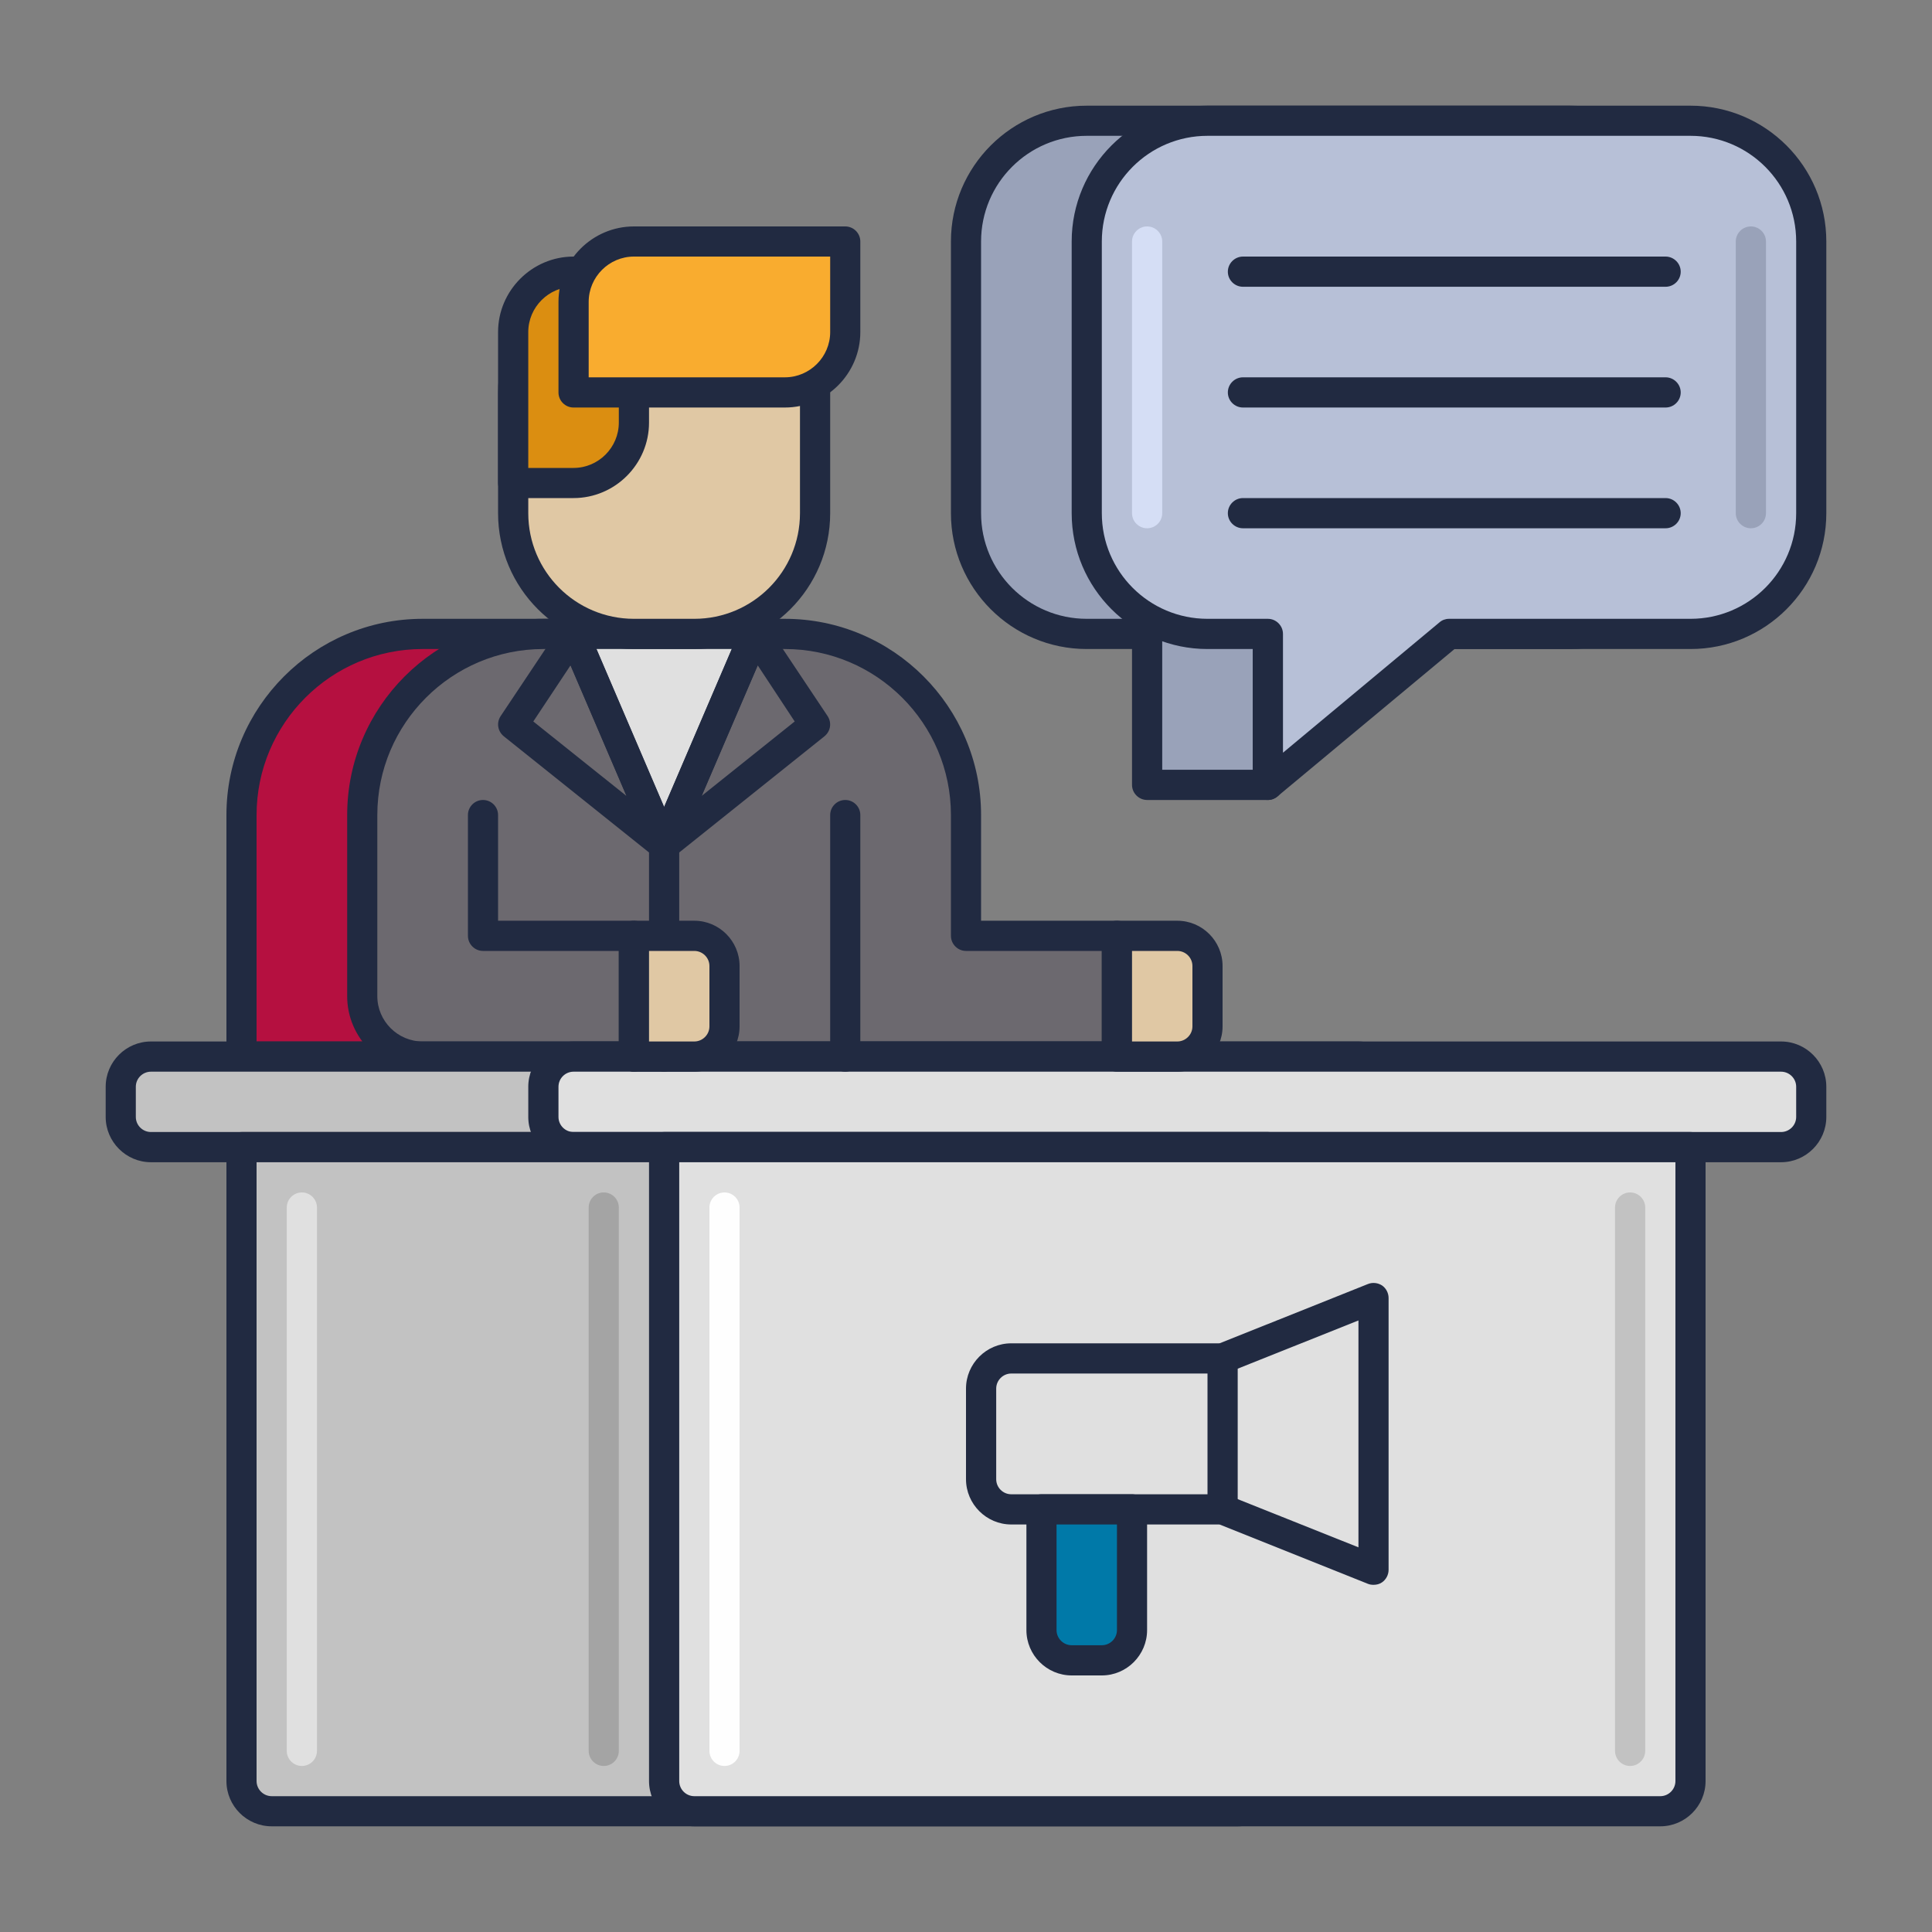 <?xml version="1.0" encoding="UTF-8"?>
<svg xmlns="http://www.w3.org/2000/svg" xmlns:xlink="http://www.w3.org/1999/xlink" width="30px" height="30px" viewBox="0 0 30 30" version="1.1">
<rect x="0" y="0" width="30" height="30" fill="#808080" stroke="none"/>
<g id="surface1">
<path style=" stroke:none;fill-rule:nonzero;fill:rgb(70.98%,6.275%,25.098%);fill-opacity:1;" d="M 13.125 16.406 L 3.75 16.406 L 3.75 12.656 C 3.75 11.102 5.008 9.844 6.562 9.844 L 11.25 9.844 C 12.285 9.844 13.125 10.684 13.125 11.719 Z M 13.125 16.406 "/>
<path style=" stroke:none;fill-rule:nonzero;fill:rgb(12.941%,16.471%,25.49%);fill-opacity:1;" d="M 13.125 16.641 L 3.75 16.641 C 3.621 16.641 3.516 16.535 3.516 16.406 L 3.516 12.656 C 3.516 10.977 4.883 9.609 6.562 9.609 L 11.25 9.609 C 12.414 9.609 13.359 10.555 13.359 11.719 L 13.359 16.406 C 13.359 16.535 13.254 16.641 13.125 16.641 Z M 3.984 16.172 L 12.891 16.172 L 12.891 11.719 C 12.891 10.812 12.156 10.078 11.25 10.078 L 6.562 10.078 C 5.141 10.078 3.984 11.234 3.984 12.656 Z M 3.984 16.172 "/>
<path style=" stroke:none;fill-rule:nonzero;fill:rgb(42.353%,41.176%,43.529%);fill-opacity:1;" d="M 15 14.531 L 15 12.656 C 15 11.102 13.742 9.844 12.188 9.844 L 8.438 9.844 C 6.883 9.844 5.625 11.102 5.625 12.656 L 5.625 15.469 C 5.625 15.988 6.043 16.406 6.562 16.406 L 17.344 16.406 L 17.344 14.531 Z M 15 14.531 "/>
<path style=" stroke:none;fill-rule:nonzero;fill:rgb(12.941%,16.471%,25.49%);fill-opacity:1;" d="M 17.344 16.641 L 6.562 16.641 C 5.918 16.641 5.391 16.113 5.391 15.469 L 5.391 12.656 C 5.391 10.977 6.758 9.609 8.438 9.609 L 12.188 9.609 C 13.867 9.609 15.234 10.977 15.234 12.656 L 15.234 14.297 L 17.344 14.297 C 17.473 14.297 17.578 14.402 17.578 14.531 L 17.578 16.406 C 17.578 16.535 17.473 16.641 17.344 16.641 Z M 8.438 10.078 C 7.016 10.078 5.859 11.234 5.859 12.656 L 5.859 15.469 C 5.859 15.855 6.176 16.172 6.562 16.172 L 17.109 16.172 L 17.109 14.766 L 15 14.766 C 14.871 14.766 14.766 14.66 14.766 14.531 L 14.766 12.656 C 14.766 11.234 13.609 10.078 12.188 10.078 Z M 8.438 10.078 "/>
<path style=" stroke:none;fill-rule:nonzero;fill:rgb(87.843%,87.843%,87.843%);fill-opacity:1;" d="M 10.312 13.125 L 8.906 9.844 L 11.719 9.844 Z M 10.312 13.125 "/>
<path style=" stroke:none;fill-rule:nonzero;fill:rgb(12.941%,16.471%,25.49%);fill-opacity:1;" d="M 10.312 13.359 C 10.219 13.359 10.133 13.305 10.098 13.219 L 8.691 9.938 C 8.66 9.863 8.668 9.781 8.711 9.715 C 8.754 9.648 8.828 9.609 8.906 9.609 L 11.719 9.609 C 11.797 9.609 11.871 9.648 11.914 9.715 C 11.957 9.781 11.965 9.863 11.934 9.938 L 10.527 13.219 C 10.492 13.305 10.406 13.359 10.312 13.359 Z M 9.262 10.078 L 10.312 12.531 L 11.363 10.078 Z M 9.262 10.078 "/>
<path style=" stroke:none;fill-rule:nonzero;fill:rgb(87.843%,78.431%,64.314%);fill-opacity:1;" d="M 10.781 9.844 L 9.844 9.844 C 8.809 9.844 7.969 9.004 7.969 7.969 L 7.969 6.094 C 7.969 5.059 8.809 4.219 9.844 4.219 L 10.781 4.219 C 11.816 4.219 12.656 5.059 12.656 6.094 L 12.656 7.969 C 12.656 9.004 11.816 9.844 10.781 9.844 Z M 10.781 9.844 "/>
<path style=" stroke:none;fill-rule:nonzero;fill:rgb(12.941%,16.471%,25.49%);fill-opacity:1;" d="M 10.781 10.078 L 9.844 10.078 C 8.68 10.078 7.734 9.133 7.734 7.969 L 7.734 6.094 C 7.734 4.93 8.68 3.984 9.844 3.984 L 10.781 3.984 C 11.945 3.984 12.891 4.93 12.891 6.094 L 12.891 7.969 C 12.891 9.133 11.945 10.078 10.781 10.078 Z M 9.844 4.453 C 8.938 4.453 8.203 5.188 8.203 6.094 L 8.203 7.969 C 8.203 8.875 8.938 9.609 9.844 9.609 L 10.781 9.609 C 11.688 9.609 12.422 8.875 12.422 7.969 L 12.422 6.094 C 12.422 5.188 11.688 4.453 10.781 4.453 Z M 9.844 4.453 "/>
<path style=" stroke:none;fill-rule:nonzero;fill:rgb(76.078%,76.078%,76.078%);fill-opacity:1;" d="M 21.094 17.812 L 2.344 17.812 C 2.086 17.812 1.875 17.602 1.875 17.344 L 1.875 16.875 C 1.875 16.617 2.086 16.406 2.344 16.406 L 21.094 16.406 C 21.352 16.406 21.562 16.617 21.562 16.875 L 21.562 17.344 C 21.562 17.602 21.352 17.812 21.094 17.812 Z M 21.094 17.812 "/>
<path style=" stroke:none;fill-rule:nonzero;fill:rgb(12.941%,16.471%,25.49%);fill-opacity:1;" d="M 21.094 18.047 L 2.344 18.047 C 1.957 18.047 1.641 17.73 1.641 17.344 L 1.641 16.875 C 1.641 16.488 1.957 16.172 2.344 16.172 L 21.094 16.172 C 21.48 16.172 21.797 16.488 21.797 16.875 L 21.797 17.344 C 21.797 17.73 21.48 18.047 21.094 18.047 Z M 2.344 16.641 C 2.215 16.641 2.109 16.746 2.109 16.875 L 2.109 17.344 C 2.109 17.473 2.215 17.578 2.344 17.578 L 21.094 17.578 C 21.223 17.578 21.328 17.473 21.328 17.344 L 21.328 16.875 C 21.328 16.746 21.223 16.641 21.094 16.641 Z M 2.344 16.641 "/>
<path style=" stroke:none;fill-rule:nonzero;fill:rgb(87.843%,87.843%,87.843%);fill-opacity:1;" d="M 27.656 17.812 L 8.906 17.812 C 8.648 17.812 8.438 17.602 8.438 17.344 L 8.438 16.875 C 8.438 16.617 8.648 16.406 8.906 16.406 L 27.656 16.406 C 27.914 16.406 28.125 16.617 28.125 16.875 L 28.125 17.344 C 28.125 17.602 27.914 17.812 27.656 17.812 Z M 27.656 17.812 "/>
<path style=" stroke:none;fill-rule:nonzero;fill:rgb(12.941%,16.471%,25.49%);fill-opacity:1;" d="M 27.656 18.047 L 8.906 18.047 C 8.52 18.047 8.203 17.73 8.203 17.344 L 8.203 16.875 C 8.203 16.488 8.52 16.172 8.906 16.172 L 27.656 16.172 C 28.043 16.172 28.359 16.488 28.359 16.875 L 28.359 17.344 C 28.359 17.73 28.043 18.047 27.656 18.047 Z M 8.906 16.641 C 8.777 16.641 8.672 16.746 8.672 16.875 L 8.672 17.344 C 8.672 17.473 8.777 17.578 8.906 17.578 L 27.656 17.578 C 27.785 17.578 27.891 17.473 27.891 17.344 L 27.891 16.875 C 27.891 16.746 27.785 16.641 27.656 16.641 Z M 8.906 16.641 "/>
<path style=" stroke:none;fill-rule:nonzero;fill:rgb(76.078%,76.078%,76.078%);fill-opacity:1;" d="M 19.219 28.125 L 4.219 28.125 C 3.961 28.125 3.75 27.914 3.75 27.656 L 3.75 17.812 L 19.688 17.812 L 19.688 27.656 C 19.688 27.914 19.477 28.125 19.219 28.125 Z M 19.219 28.125 "/>
<path style=" stroke:none;fill-rule:nonzero;fill:rgb(12.941%,16.471%,25.49%);fill-opacity:1;" d="M 19.219 28.359 L 4.219 28.359 C 3.832 28.359 3.516 28.043 3.516 27.656 L 3.516 17.812 C 3.516 17.684 3.621 17.578 3.75 17.578 L 19.688 17.578 C 19.816 17.578 19.922 17.684 19.922 17.812 L 19.922 27.656 C 19.922 28.043 19.605 28.359 19.219 28.359 Z M 3.984 18.047 L 3.984 27.656 C 3.984 27.785 4.09 27.891 4.219 27.891 L 19.219 27.891 C 19.348 27.891 19.453 27.785 19.453 27.656 L 19.453 18.047 Z M 3.984 18.047 "/>
<path style=" stroke:none;fill-rule:nonzero;fill:rgb(87.843%,87.843%,87.843%);fill-opacity:1;" d="M 25.781 28.125 L 10.781 28.125 C 10.523 28.125 10.312 27.914 10.312 27.656 L 10.312 17.812 L 26.25 17.812 L 26.25 27.656 C 26.25 27.914 26.039 28.125 25.781 28.125 Z M 25.781 28.125 "/>
<path style=" stroke:none;fill-rule:nonzero;fill:rgb(12.941%,16.471%,25.49%);fill-opacity:1;" d="M 25.781 28.359 L 10.781 28.359 C 10.395 28.359 10.078 28.043 10.078 27.656 L 10.078 17.812 C 10.078 17.684 10.184 17.578 10.312 17.578 L 26.25 17.578 C 26.379 17.578 26.484 17.684 26.484 17.812 L 26.484 27.656 C 26.484 28.043 26.168 28.359 25.781 28.359 Z M 10.547 18.047 L 10.547 27.656 C 10.547 27.785 10.652 27.891 10.781 27.891 L 25.781 27.891 C 25.91 27.891 26.016 27.785 26.016 27.656 L 26.016 18.047 Z M 10.547 18.047 "/>
<path style=" stroke:none;fill-rule:nonzero;fill:rgb(12.941%,16.471%,25.49%);fill-opacity:1;" d="M 9.844 16.641 C 9.715 16.641 9.609 16.535 9.609 16.406 L 9.609 14.766 L 7.5 14.766 C 7.371 14.766 7.266 14.66 7.266 14.531 L 7.266 12.656 C 7.266 12.527 7.371 12.422 7.5 12.422 C 7.629 12.422 7.734 12.527 7.734 12.656 L 7.734 14.297 L 9.844 14.297 C 9.973 14.297 10.078 14.402 10.078 14.531 L 10.078 16.406 C 10.078 16.535 9.973 16.641 9.844 16.641 Z M 9.844 16.641 "/>
<path style=" stroke:none;fill-rule:nonzero;fill:rgb(12.941%,16.471%,25.49%);fill-opacity:1;" d="M 13.125 16.641 C 12.996 16.641 12.891 16.535 12.891 16.406 L 12.891 12.656 C 12.891 12.527 12.996 12.422 13.125 12.422 C 13.254 12.422 13.359 12.527 13.359 12.656 L 13.359 16.406 C 13.359 16.535 13.254 16.641 13.125 16.641 Z M 13.125 16.641 "/>
<path style=" stroke:none;fill-rule:nonzero;fill:rgb(12.941%,16.471%,25.49%);fill-opacity:1;" d="M 10.312 16.641 C 10.184 16.641 10.078 16.535 10.078 16.406 L 10.078 13.125 C 10.078 12.996 10.184 12.891 10.312 12.891 C 10.441 12.891 10.547 12.996 10.547 13.125 L 10.547 16.406 C 10.547 16.535 10.441 16.641 10.312 16.641 Z M 10.312 16.641 "/>
<path style=" stroke:none;fill-rule:nonzero;fill:rgb(76.078%,76.078%,76.078%);fill-opacity:1;" d="M 25.312 27.422 C 25.184 27.422 25.078 27.316 25.078 27.188 L 25.078 18.75 C 25.078 18.621 25.184 18.516 25.312 18.516 C 25.441 18.516 25.547 18.621 25.547 18.75 L 25.547 27.188 C 25.547 27.316 25.441 27.422 25.312 27.422 Z M 25.312 27.422 "/>
<path style=" stroke:none;fill-rule:nonzero;fill:rgb(99.608%,99.608%,99.608%);fill-opacity:1;" d="M 11.25 27.422 C 11.121 27.422 11.016 27.316 11.016 27.188 L 11.016 18.75 C 11.016 18.621 11.121 18.516 11.25 18.516 C 11.379 18.516 11.484 18.621 11.484 18.75 L 11.484 27.188 C 11.484 27.316 11.379 27.422 11.25 27.422 Z M 11.25 27.422 "/>
<path style=" stroke:none;fill-rule:nonzero;fill:rgb(87.843%,87.843%,87.843%);fill-opacity:1;" d="M 4.688 27.422 C 4.559 27.422 4.453 27.316 4.453 27.188 L 4.453 18.75 C 4.453 18.621 4.559 18.516 4.688 18.516 C 4.816 18.516 4.922 18.621 4.922 18.75 L 4.922 27.188 C 4.922 27.316 4.816 27.422 4.688 27.422 Z M 4.688 27.422 "/>
<path style=" stroke:none;fill-rule:nonzero;fill:rgb(64.314%,64.314%,64.314%);fill-opacity:1;" d="M 9.375 27.422 C 9.246 27.422 9.141 27.316 9.141 27.188 L 9.141 18.75 C 9.141 18.621 9.246 18.516 9.375 18.516 C 9.504 18.516 9.609 18.621 9.609 18.75 L 9.609 27.188 C 9.609 27.316 9.504 27.422 9.375 27.422 Z M 9.375 27.422 "/>
<path style=" stroke:none;fill-rule:nonzero;fill:rgb(85.882%,55.686%,6.667%);fill-opacity:1;" d="M 9.844 4.219 L 9.844 6.562 C 9.844 7.082 9.426 7.5 8.906 7.5 L 7.969 7.5 L 7.969 5.156 C 7.969 4.637 8.387 4.219 8.906 4.219 Z M 9.844 4.219 "/>
<path style=" stroke:none;fill-rule:nonzero;fill:rgb(12.941%,16.471%,25.49%);fill-opacity:1;" d="M 8.906 7.734 L 7.969 7.734 C 7.84 7.734 7.734 7.629 7.734 7.5 L 7.734 5.156 C 7.734 4.512 8.262 3.984 8.906 3.984 L 9.844 3.984 C 9.973 3.984 10.078 4.09 10.078 4.219 L 10.078 6.562 C 10.078 7.207 9.551 7.734 8.906 7.734 Z M 8.203 7.266 L 8.906 7.266 C 9.293 7.266 9.609 6.949 9.609 6.562 L 9.609 4.453 L 8.906 4.453 C 8.52 4.453 8.203 4.77 8.203 5.156 Z M 8.203 7.266 "/>
<path style=" stroke:none;fill-rule:nonzero;fill:rgb(97.647%,67.451%,18.431%);fill-opacity:1;" d="M 13.125 3.75 L 13.125 5.156 C 13.125 5.676 12.707 6.094 12.188 6.094 L 8.906 6.094 L 8.906 4.688 C 8.906 4.168 9.324 3.75 9.844 3.75 Z M 13.125 3.75 "/>
<path style=" stroke:none;fill-rule:nonzero;fill:rgb(12.941%,16.471%,25.49%);fill-opacity:1;" d="M 12.188 6.328 L 8.906 6.328 C 8.777 6.328 8.672 6.223 8.672 6.094 L 8.672 4.688 C 8.672 4.043 9.199 3.516 9.844 3.516 L 13.125 3.516 C 13.254 3.516 13.359 3.621 13.359 3.75 L 13.359 5.156 C 13.359 5.801 12.832 6.328 12.188 6.328 Z M 9.141 5.859 L 12.188 5.859 C 12.574 5.859 12.891 5.543 12.891 5.156 L 12.891 3.984 L 9.844 3.984 C 9.457 3.984 9.141 4.301 9.141 4.688 Z M 9.141 5.859 "/>
<path style=" stroke:none;fill-rule:nonzero;fill:rgb(60%,63.529%,72.549%);fill-opacity:1;" d="M 24.375 1.875 L 16.875 1.875 C 15.84 1.875 15 2.715 15 3.75 L 15 7.969 C 15 9.004 15.84 9.844 16.875 9.844 L 17.812 9.844 L 17.812 12.188 L 19.688 12.188 L 19.688 9.844 L 24.375 9.844 C 25.41 9.844 26.25 9.004 26.25 7.969 L 26.25 3.75 C 26.25 2.715 25.41 1.875 24.375 1.875 Z M 24.375 1.875 "/>
<path style=" stroke:none;fill-rule:nonzero;fill:rgb(12.941%,16.471%,25.49%);fill-opacity:1;" d="M 19.688 12.422 L 17.812 12.422 C 17.684 12.422 17.578 12.316 17.578 12.188 L 17.578 10.078 L 16.875 10.078 C 15.711 10.078 14.766 9.133 14.766 7.969 L 14.766 3.75 C 14.766 2.586 15.711 1.641 16.875 1.641 L 24.375 1.641 C 25.539 1.641 26.484 2.586 26.484 3.75 L 26.484 7.969 C 26.484 9.133 25.539 10.078 24.375 10.078 L 19.922 10.078 L 19.922 12.188 C 19.922 12.316 19.816 12.422 19.688 12.422 Z M 18.047 11.953 L 19.453 11.953 L 19.453 9.844 C 19.453 9.715 19.559 9.609 19.688 9.609 L 24.375 9.609 C 25.281 9.609 26.016 8.875 26.016 7.969 L 26.016 3.75 C 26.016 2.844 25.281 2.109 24.375 2.109 L 16.875 2.109 C 15.969 2.109 15.234 2.844 15.234 3.75 L 15.234 7.969 C 15.234 8.875 15.969 9.609 16.875 9.609 L 17.812 9.609 C 17.941 9.609 18.047 9.715 18.047 9.844 Z M 18.047 11.953 "/>
<path style=" stroke:none;fill-rule:nonzero;fill:rgb(71.765%,75.294%,84.314%);fill-opacity:1;" d="M 26.25 1.875 L 18.75 1.875 C 17.715 1.875 16.875 2.715 16.875 3.75 L 16.875 7.969 C 16.875 9.004 17.715 9.844 18.75 9.844 L 19.688 9.844 L 19.688 12.188 L 22.5 9.844 L 26.25 9.844 C 27.285 9.844 28.125 9.004 28.125 7.969 L 28.125 3.75 C 28.125 2.715 27.285 1.875 26.25 1.875 Z M 26.25 1.875 "/>
<path style=" stroke:none;fill-rule:nonzero;fill:rgb(12.941%,16.471%,25.49%);fill-opacity:1;" d="M 19.688 12.422 C 19.652 12.422 19.621 12.414 19.59 12.398 C 19.504 12.363 19.453 12.277 19.453 12.188 L 19.453 10.078 L 18.75 10.078 C 17.586 10.078 16.641 9.133 16.641 7.969 L 16.641 3.75 C 16.641 2.586 17.586 1.641 18.75 1.641 L 26.25 1.641 C 27.414 1.641 28.359 2.586 28.359 3.75 L 28.359 7.969 C 28.359 9.133 27.414 10.078 26.25 10.078 L 22.586 10.078 L 19.836 12.367 C 19.793 12.402 19.742 12.422 19.688 12.422 Z M 18.75 2.109 C 17.844 2.109 17.109 2.844 17.109 3.75 L 17.109 7.969 C 17.109 8.875 17.844 9.609 18.75 9.609 L 19.688 9.609 C 19.816 9.609 19.922 9.715 19.922 9.844 L 19.922 11.688 L 22.352 9.664 C 22.391 9.629 22.445 9.609 22.5 9.609 L 26.25 9.609 C 27.156 9.609 27.891 8.875 27.891 7.969 L 27.891 3.75 C 27.891 2.844 27.156 2.109 26.25 2.109 Z M 18.75 2.109 "/>
<path style=" stroke:none;fill-rule:nonzero;fill:rgb(83.529%,87.059%,96.078%);fill-opacity:1;" d="M 17.812 8.203 C 17.684 8.203 17.578 8.098 17.578 7.969 L 17.578 3.75 C 17.578 3.621 17.684 3.516 17.812 3.516 C 17.941 3.516 18.047 3.621 18.047 3.75 L 18.047 7.969 C 18.047 8.098 17.941 8.203 17.812 8.203 Z M 17.812 8.203 "/>
<path style=" stroke:none;fill-rule:nonzero;fill:rgb(60%,63.529%,72.549%);fill-opacity:1;" d="M 27.188 8.203 C 27.059 8.203 26.953 8.098 26.953 7.969 L 26.953 3.75 C 26.953 3.621 27.059 3.516 27.188 3.516 C 27.316 3.516 27.422 3.621 27.422 3.75 L 27.422 7.969 C 27.422 8.098 27.316 8.203 27.188 8.203 Z M 27.188 8.203 "/>
<path style=" stroke:none;fill-rule:nonzero;fill:rgb(87.843%,87.843%,87.843%);fill-opacity:1;" d="M 18.984 21.094 L 15.703 21.094 C 15.445 21.094 15.234 21.305 15.234 21.562 L 15.234 22.969 C 15.234 23.227 15.445 23.438 15.703 23.438 L 18.984 23.438 L 21.328 24.375 L 21.328 20.156 Z M 18.984 21.094 "/>
<path style=" stroke:none;fill-rule:nonzero;fill:rgb(12.941%,16.471%,25.49%);fill-opacity:1;" d="M 21.328 24.609 C 21.297 24.609 21.27 24.605 21.242 24.594 L 18.938 23.672 L 15.703 23.672 C 15.316 23.672 15 23.355 15 22.969 L 15 21.562 C 15 21.176 15.316 20.859 15.703 20.859 L 18.938 20.859 L 21.242 19.938 C 21.312 19.91 21.395 19.918 21.461 19.961 C 21.523 20.004 21.562 20.078 21.562 20.156 L 21.562 24.375 C 21.562 24.453 21.523 24.527 21.461 24.57 C 21.422 24.598 21.375 24.609 21.328 24.609 Z M 15.703 21.328 C 15.574 21.328 15.469 21.434 15.469 21.562 L 15.469 22.969 C 15.469 23.098 15.574 23.203 15.703 23.203 L 18.984 23.203 C 19.016 23.203 19.043 23.207 19.07 23.219 L 21.094 24.027 L 21.094 20.504 L 19.07 21.312 C 19.043 21.324 19.016 21.328 18.984 21.328 Z M 15.703 21.328 "/>
<path style=" stroke:none;fill-rule:nonzero;fill:rgb(0%,47.451%,65.882%);fill-opacity:1;" d="M 17.109 25.781 L 16.641 25.781 C 16.383 25.781 16.172 25.57 16.172 25.312 L 16.172 23.438 L 17.578 23.438 L 17.578 25.312 C 17.578 25.57 17.367 25.781 17.109 25.781 Z M 17.109 25.781 "/>
<path style=" stroke:none;fill-rule:nonzero;fill:rgb(12.941%,16.471%,25.49%);fill-opacity:1;" d="M 17.109 26.016 L 16.641 26.016 C 16.254 26.016 15.938 25.699 15.938 25.312 L 15.938 23.438 C 15.938 23.309 16.043 23.203 16.172 23.203 L 17.578 23.203 C 17.707 23.203 17.812 23.309 17.812 23.438 L 17.812 25.312 C 17.812 25.699 17.496 26.016 17.109 26.016 Z M 16.406 23.672 L 16.406 25.312 C 16.406 25.441 16.512 25.547 16.641 25.547 L 17.109 25.547 C 17.238 25.547 17.344 25.441 17.344 25.312 L 17.344 23.672 Z M 16.406 23.672 "/>
<path style=" stroke:none;fill-rule:nonzero;fill:rgb(12.941%,16.471%,25.49%);fill-opacity:1;" d="M 18.984 23.672 C 18.855 23.672 18.75 23.566 18.75 23.438 L 18.75 21.094 C 18.75 20.965 18.855 20.859 18.984 20.859 C 19.113 20.859 19.219 20.965 19.219 21.094 L 19.219 23.438 C 19.219 23.566 19.113 23.672 18.984 23.672 Z M 18.984 23.672 "/>
<path style=" stroke:none;fill-rule:nonzero;fill:rgb(12.941%,16.471%,25.49%);fill-opacity:1;" d="M 25.863 4.453 L 19.301 4.453 C 19.172 4.453 19.066 4.348 19.066 4.219 C 19.066 4.09 19.172 3.984 19.301 3.984 L 25.863 3.984 C 25.992 3.984 26.098 4.09 26.098 4.219 C 26.098 4.348 25.992 4.453 25.863 4.453 Z M 25.863 4.453 "/>
<path style=" stroke:none;fill-rule:nonzero;fill:rgb(12.941%,16.471%,25.49%);fill-opacity:1;" d="M 25.863 6.328 L 19.301 6.328 C 19.172 6.328 19.066 6.223 19.066 6.094 C 19.066 5.965 19.172 5.859 19.301 5.859 L 25.863 5.859 C 25.992 5.859 26.098 5.965 26.098 6.094 C 26.098 6.223 25.992 6.328 25.863 6.328 Z M 25.863 6.328 "/>
<path style=" stroke:none;fill-rule:nonzero;fill:rgb(12.941%,16.471%,25.49%);fill-opacity:1;" d="M 25.863 8.203 L 19.301 8.203 C 19.172 8.203 19.066 8.098 19.066 7.969 C 19.066 7.84 19.172 7.734 19.301 7.734 L 25.863 7.734 C 25.992 7.734 26.098 7.84 26.098 7.969 C 26.098 8.098 25.992 8.203 25.863 8.203 Z M 25.863 8.203 "/>
<path style=" stroke:none;fill-rule:nonzero;fill:rgb(87.843%,78.431%,64.314%);fill-opacity:1;" d="M 10.781 16.406 L 9.844 16.406 L 9.844 14.531 L 10.781 14.531 C 11.039 14.531 11.25 14.742 11.25 15 L 11.25 15.938 C 11.25 16.195 11.039 16.406 10.781 16.406 Z M 10.781 16.406 "/>
<path style=" stroke:none;fill-rule:nonzero;fill:rgb(12.941%,16.471%,25.49%);fill-opacity:1;" d="M 10.781 16.641 L 9.844 16.641 C 9.715 16.641 9.609 16.535 9.609 16.406 L 9.609 14.531 C 9.609 14.402 9.715 14.297 9.844 14.297 L 10.781 14.297 C 11.168 14.297 11.484 14.613 11.484 15 L 11.484 15.938 C 11.484 16.324 11.168 16.641 10.781 16.641 Z M 10.078 16.172 L 10.781 16.172 C 10.91 16.172 11.016 16.066 11.016 15.938 L 11.016 15 C 11.016 14.871 10.91 14.766 10.781 14.766 L 10.078 14.766 Z M 10.078 16.172 "/>
<path style=" stroke:none;fill-rule:nonzero;fill:rgb(87.843%,78.431%,64.314%);fill-opacity:1;" d="M 18.281 16.406 L 17.344 16.406 L 17.344 14.531 L 18.281 14.531 C 18.539 14.531 18.75 14.742 18.75 15 L 18.75 15.938 C 18.75 16.195 18.539 16.406 18.281 16.406 Z M 18.281 16.406 "/>
<path style=" stroke:none;fill-rule:nonzero;fill:rgb(12.941%,16.471%,25.49%);fill-opacity:1;" d="M 18.281 16.641 L 17.344 16.641 C 17.215 16.641 17.109 16.535 17.109 16.406 L 17.109 14.531 C 17.109 14.402 17.215 14.297 17.344 14.297 L 18.281 14.297 C 18.668 14.297 18.984 14.613 18.984 15 L 18.984 15.938 C 18.984 16.324 18.668 16.641 18.281 16.641 Z M 17.578 16.172 L 18.281 16.172 C 18.41 16.172 18.516 16.066 18.516 15.938 L 18.516 15 C 18.516 14.871 18.41 14.766 18.281 14.766 L 17.578 14.766 Z M 17.578 16.172 "/>
<path style=" stroke:none;fill-rule:nonzero;fill:rgb(12.941%,16.471%,25.49%);fill-opacity:1;" d="M 10.312 13.359 C 10.262 13.359 10.211 13.344 10.172 13.312 C 10.086 13.246 10.055 13.133 10.098 13.031 L 11.504 9.75 C 11.535 9.672 11.613 9.617 11.695 9.609 C 11.785 9.602 11.867 9.641 11.914 9.715 L 12.852 11.121 C 12.918 11.223 12.898 11.355 12.801 11.434 L 10.457 13.309 C 10.418 13.344 10.363 13.359 10.312 13.359 Z M 11.766 10.332 L 10.895 12.359 L 12.34 11.203 Z M 11.766 10.332 "/>
<path style=" stroke:none;fill-rule:nonzero;fill:rgb(12.941%,16.471%,25.49%);fill-opacity:1;" d="M 10.312 13.359 C 10.262 13.359 10.207 13.344 10.168 13.309 L 7.824 11.434 C 7.727 11.355 7.707 11.223 7.773 11.121 L 8.711 9.715 C 8.758 9.645 8.84 9.602 8.93 9.609 C 9.012 9.617 9.086 9.672 9.121 9.75 L 10.527 13.031 C 10.57 13.133 10.539 13.246 10.453 13.312 C 10.414 13.344 10.363 13.359 10.312 13.359 Z M 8.281 11.203 L 9.727 12.359 L 8.859 10.332 Z M 8.281 11.203 "/>
</g>
</svg>
